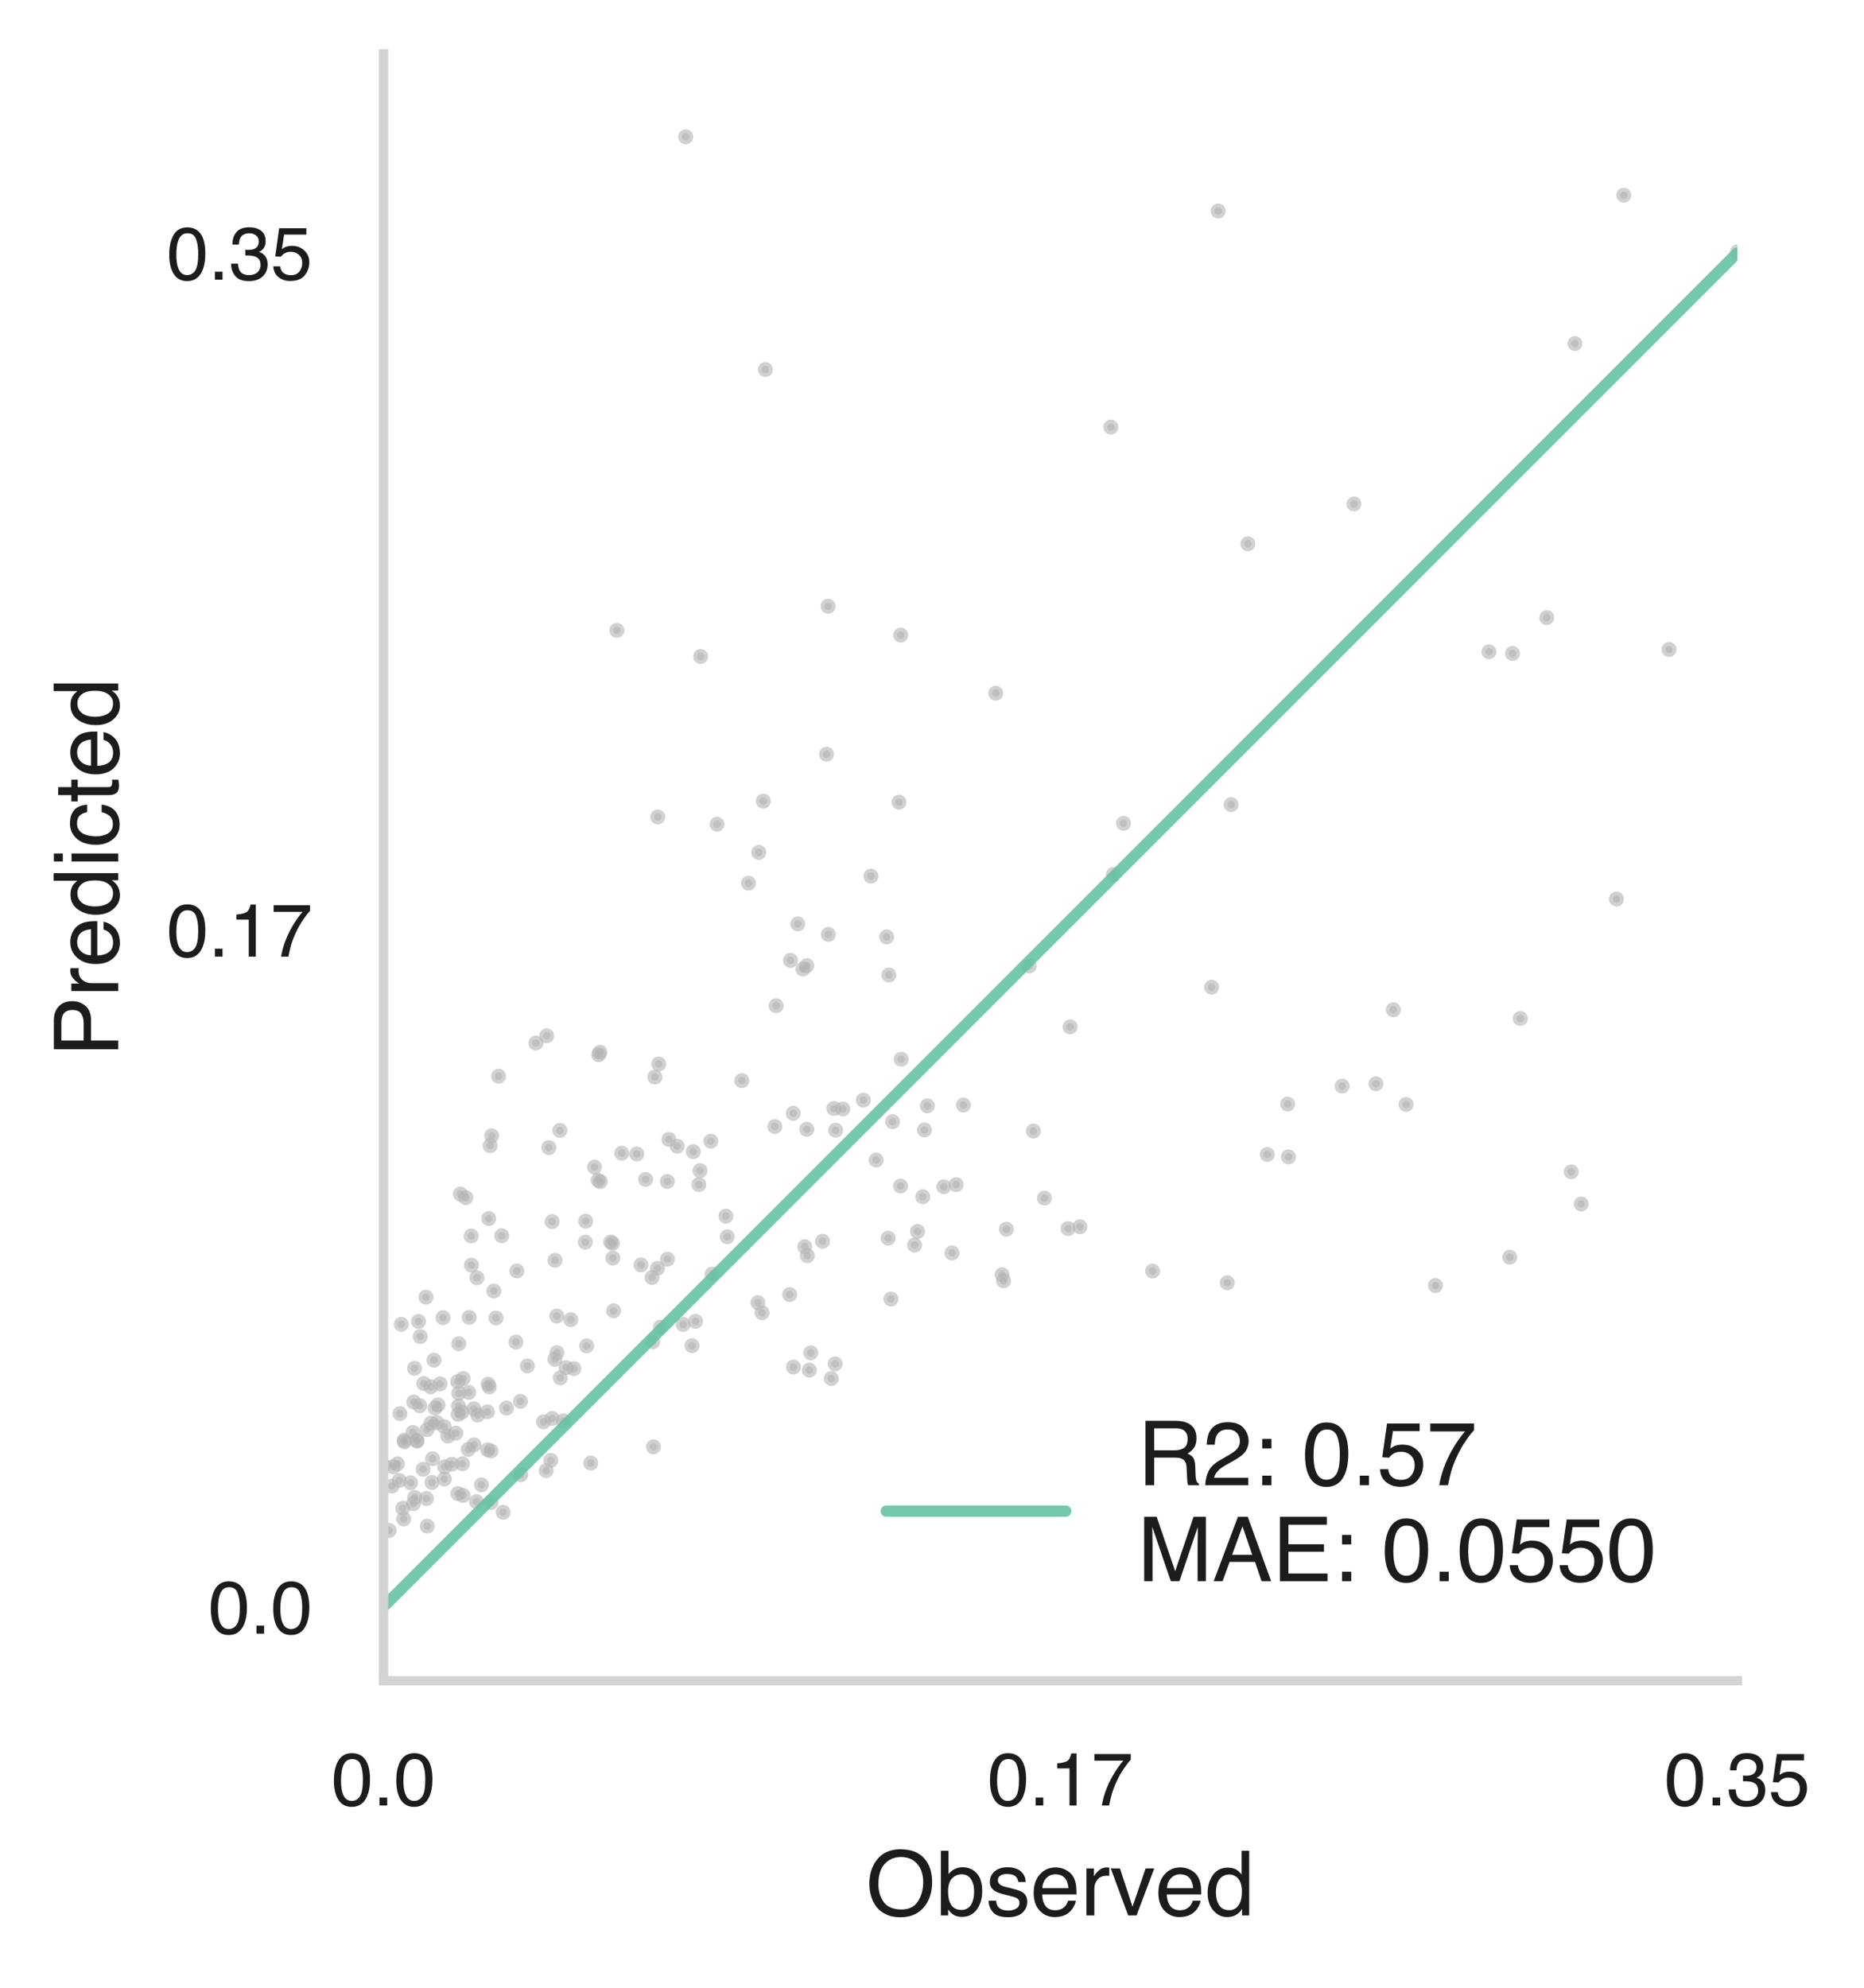 <?xml version="1.0" encoding="utf-8" standalone="no"?>
<!DOCTYPE svg PUBLIC "-//W3C//DTD SVG 1.1//EN"
  "http://www.w3.org/Graphics/SVG/1.1/DTD/svg11.dtd">
<!-- Created with matplotlib (https://matplotlib.org/) -->
<svg height="265.707pt" version="1.1" viewBox="0 0 249.163 265.707" width="249.163pt" xmlns="http://www.w3.org/2000/svg" xmlns:xlink="http://www.w3.org/1999/xlink">
 <defs>
  <style type="text/css">
*{stroke-linecap:butt;stroke-linejoin:round;}
  </style>
 </defs>
 <g id="figure_1">
  <g id="patch_1">
   <path d="M 0 265.707 
L 249.163 265.707 
L 249.163 0 
L 0 0 
z
" style="fill:#ffffff;"/>
  </g>
  <g id="axes_1">
   <g id="patch_2">
    <path d="M 51.27 224.64 
L 232.233 224.64 
L 232.233 7.2 
L 51.27 7.2 
z
" style="fill:none;"/>
   </g>
   <g id="PathCollection_1">
    <defs>
     <path d="M 0 0.5 
C 0.133 0.5 0.26 0.447 0.354 0.354 
C 0.447 0.26 0.5 0.133 0.5 0 
C 0.5 -0.133 0.447 -0.26 0.354 -0.354 
C 0.26 -0.447 0.133 -0.5 0 -0.5 
C -0.133 -0.5 -0.26 -0.447 -0.354 -0.354 
C -0.447 -0.26 -0.5 -0.133 -0.5 0 
C -0.5 0.133 -0.447 0.26 -0.354 0.354 
C -0.26 0.447 -0.133 0.5 0 0.5 
z
" id="mcce1b83292" style="stroke:#b3b3b3;stroke-opacity:0.6;"/>
    </defs>
    <g clip-path="url(#pb77dbabf09)">
     <use style="fill:#b3b3b3;fill-opacity:0.6;stroke:#b3b3b3;stroke-opacity:0.6;" x="55.403" xlink:href="#mcce1b83292" y="182.888"/>
     <use style="fill:#b3b3b3;fill-opacity:0.6;stroke:#b3b3b3;stroke-opacity:0.6;" x="61.183" xlink:href="#mcce1b83292" y="184.659"/>
     <use style="fill:#b3b3b3;fill-opacity:0.6;stroke:#b3b3b3;stroke-opacity:0.6;" x="100.052" xlink:href="#mcce1b83292" y="118.042"/>
     <use style="fill:#b3b3b3;fill-opacity:0.6;stroke:#b3b3b3;stroke-opacity:0.6;" x="65.407" xlink:href="#mcce1b83292" y="185.375"/>
     <use style="fill:#b3b3b3;fill-opacity:0.6;stroke:#b3b3b3;stroke-opacity:0.6;" x="106.058" xlink:href="#mcce1b83292" y="182.721"/>
     <use style="fill:#b3b3b3;fill-opacity:0.6;stroke:#b3b3b3;stroke-opacity:0.6;" x="127.809" xlink:href="#mcce1b83292" y="158.331"/>
     <use style="fill:#b3b3b3;fill-opacity:0.6;stroke:#b3b3b3;stroke-opacity:0.6;" x="64.356" xlink:href="#mcce1b83292" y="198.456"/>
     <use style="fill:#b3b3b3;fill-opacity:0.6;stroke:#b3b3b3;stroke-opacity:0.6;" x="81.633" xlink:href="#mcce1b83292" y="166.003"/>
     <use style="fill:#b3b3b3;fill-opacity:0.6;stroke:#b3b3b3;stroke-opacity:0.6;" x="202.186" xlink:href="#mcce1b83292" y="87.332"/>
     <use style="fill:#b3b3b3;fill-opacity:0.6;stroke:#b3b3b3;stroke-opacity:0.6;" x="55.727" xlink:href="#mcce1b83292" y="192.61"/>
     <use style="fill:#b3b3b3;fill-opacity:0.6;stroke:#b3b3b3;stroke-opacity:0.6;" x="61.743" xlink:href="#mcce1b83292" y="188.731"/>
     <use style="fill:#b3b3b3;fill-opacity:0.6;stroke:#b3b3b3;stroke-opacity:0.6;" x="61.293" xlink:href="#mcce1b83292" y="187.936"/>
     <use style="fill:#b3b3b3;fill-opacity:0.6;stroke:#b3b3b3;stroke-opacity:0.6;" x="201.816" xlink:href="#mcce1b83292" y="168.035"/>
     <use style="fill:#b3b3b3;fill-opacity:0.6;stroke:#b3b3b3;stroke-opacity:0.6;" x="81.89" xlink:href="#mcce1b83292" y="166.169"/>
     <use style="fill:#b3b3b3;fill-opacity:0.6;stroke:#b3b3b3;stroke-opacity:0.6;" x="191.883" xlink:href="#mcce1b83292" y="171.821"/>
     <use style="fill:#b3b3b3;fill-opacity:0.6;stroke:#b3b3b3;stroke-opacity:0.6;" x="87.242" xlink:href="#mcce1b83292" y="179.348"/>
     <use style="fill:#b3b3b3;fill-opacity:0.6;stroke:#b3b3b3;stroke-opacity:0.6;" x="120.466" xlink:href="#mcce1b83292" y="141.571"/>
     <use style="fill:#b3b3b3;fill-opacity:0.6;stroke:#b3b3b3;stroke-opacity:0.6;" x="120.172" xlink:href="#mcce1b83292" y="107.219"/>
     <use style="fill:#b3b3b3;fill-opacity:0.6;stroke:#b3b3b3;stroke-opacity:0.6;" x="56.173" xlink:href="#mcce1b83292" y="178.628"/>
     <use style="fill:#b3b3b3;fill-opacity:0.6;stroke:#b3b3b3;stroke-opacity:0.6;" x="112.65" xlink:href="#mcce1b83292" y="148.218"/>
     <use style="fill:#b3b3b3;fill-opacity:0.6;stroke:#b3b3b3;stroke-opacity:0.6;" x="92.983" xlink:href="#mcce1b83292" y="176.606"/>
     <use style="fill:#b3b3b3;fill-opacity:0.6;stroke:#b3b3b3;stroke-opacity:0.6;" x="57.111" xlink:href="#mcce1b83292" y="203.969"/>
     <use style="fill:#b3b3b3;fill-opacity:0.6;stroke:#b3b3b3;stroke-opacity:0.6;" x="203.208" xlink:href="#mcce1b83292" y="136.127"/>
     <use style="fill:#b3b3b3;fill-opacity:0.6;stroke:#b3b3b3;stroke-opacity:0.6;" x="55.434" xlink:href="#mcce1b83292" y="200.141"/>
     <use style="fill:#b3b3b3;fill-opacity:0.6;stroke:#b3b3b3;stroke-opacity:0.6;" x="65.327" xlink:href="#mcce1b83292" y="162.864"/>
     <use style="fill:#b3b3b3;fill-opacity:0.6;stroke:#b3b3b3;stroke-opacity:0.6;" x="142.769" xlink:href="#mcce1b83292" y="164.211"/>
     <use style="fill:#b3b3b3;fill-opacity:0.6;stroke:#b3b3b3;stroke-opacity:0.6;" x="65.636" xlink:href="#mcce1b83292" y="200.811"/>
     <use style="fill:#b3b3b3;fill-opacity:0.6;stroke:#b3b3b3;stroke-opacity:0.6;" x="56.556" xlink:href="#mcce1b83292" y="196.37"/>
     <use style="fill:#b3b3b3;fill-opacity:0.6;stroke:#b3b3b3;stroke-opacity:0.6;" x="117.119" xlink:href="#mcce1b83292" y="155.041"/>
     <use style="fill:#b3b3b3;fill-opacity:0.6;stroke:#b3b3b3;stroke-opacity:0.6;" x="67.253" xlink:href="#mcce1b83292" y="202.13"/>
     <use style="fill:#b3b3b3;fill-opacity:0.6;stroke:#b3b3b3;stroke-opacity:0.6;" x="65.255" xlink:href="#mcce1b83292" y="185.004"/>
     <use style="fill:#b3b3b3;fill-opacity:0.6;stroke:#b3b3b3;stroke-opacity:0.6;" x="118.718" xlink:href="#mcce1b83292" y="165.488"/>
     <use style="fill:#b3b3b3;fill-opacity:0.6;stroke:#b3b3b3;stroke-opacity:0.6;" x="57.083" xlink:href="#mcce1b83292" y="191.079"/>
     <use style="fill:#b3b3b3;fill-opacity:0.6;stroke:#b3b3b3;stroke-opacity:0.6;" x="70.502" xlink:href="#mcce1b83292" y="182.559"/>
     <use style="fill:#b3b3b3;fill-opacity:0.6;stroke:#b3b3b3;stroke-opacity:0.6;" x="59.441" xlink:href="#mcce1b83292" y="196.043"/>
     <use style="fill:#b3b3b3;fill-opacity:0.6;stroke:#b3b3b3;stroke-opacity:0.6;" x="97.033" xlink:href="#mcce1b83292" y="162.544"/>
     <use style="fill:#b3b3b3;fill-opacity:0.6;stroke:#b3b3b3;stroke-opacity:0.6;" x="61.211" xlink:href="#mcce1b83292" y="199.627"/>
     <use style="fill:#b3b3b3;fill-opacity:0.6;stroke:#b3b3b3;stroke-opacity:0.6;" x="57.818" xlink:href="#mcce1b83292" y="194.974"/>
     <use style="fill:#b3b3b3;fill-opacity:0.6;stroke:#b3b3b3;stroke-opacity:0.6;" x="211.369" xlink:href="#mcce1b83292" y="160.916"/>
     <use style="fill:#b3b3b3;fill-opacity:0.6;stroke:#b3b3b3;stroke-opacity:0.6;" x="187.949" xlink:href="#mcce1b83292" y="147.615"/>
     <use style="fill:#b3b3b3;fill-opacity:0.6;stroke:#b3b3b3;stroke-opacity:0.6;" x="51.27" xlink:href="#mcce1b83292" y="195.865"/>
     <use style="fill:#b3b3b3;fill-opacity:0.6;stroke:#b3b3b3;stroke-opacity:0.6;" x="53.957" xlink:href="#mcce1b83292" y="203.02"/>
     <use style="fill:#b3b3b3;fill-opacity:0.6;stroke:#b3b3b3;stroke-opacity:0.6;" x="137.579" xlink:href="#mcce1b83292" y="129.12"/>
     <use style="fill:#b3b3b3;fill-opacity:0.6;stroke:#b3b3b3;stroke-opacity:0.6;" x="97.204" xlink:href="#mcce1b83292" y="165.303"/>
     <use style="fill:#b3b3b3;fill-opacity:0.6;stroke:#b3b3b3;stroke-opacity:0.6;" x="54.885" xlink:href="#mcce1b83292" y="198.177"/>
     <use style="fill:#b3b3b3;fill-opacity:0.6;stroke:#b3b3b3;stroke-opacity:0.6;" x="107.852" xlink:href="#mcce1b83292" y="129.069"/>
     <use style="fill:#b3b3b3;fill-opacity:0.6;stroke:#b3b3b3;stroke-opacity:0.6;" x="61.327" xlink:href="#mcce1b83292" y="186.208"/>
     <use style="fill:#b3b3b3;fill-opacity:0.6;stroke:#b3b3b3;stroke-opacity:0.6;" x="73.075" xlink:href="#mcce1b83292" y="138.445"/>
     <use style="fill:#b3b3b3;fill-opacity:0.6;stroke:#b3b3b3;stroke-opacity:0.6;" x="118.522" xlink:href="#mcce1b83292" y="125.223"/>
     <use style="fill:#b3b3b3;fill-opacity:0.6;stroke:#b3b3b3;stroke-opacity:0.6;" x="133.945" xlink:href="#mcce1b83292" y="170.372"/>
     <use style="fill:#b3b3b3;fill-opacity:0.6;stroke:#b3b3b3;stroke-opacity:0.6;" x="89.219" xlink:href="#mcce1b83292" y="168.297"/>
     <use style="fill:#b3b3b3;fill-opacity:0.6;stroke:#b3b3b3;stroke-opacity:0.6;" x="92.501" xlink:href="#mcce1b83292" y="179.858"/>
     <use style="fill:#b3b3b3;fill-opacity:0.6;stroke:#b3b3b3;stroke-opacity:0.6;" x="65.726" xlink:href="#mcce1b83292" y="151.797"/>
     <use style="fill:#b3b3b3;fill-opacity:0.6;stroke:#b3b3b3;stroke-opacity:0.6;" x="74.84" xlink:href="#mcce1b83292" y="151.087"/>
     <use style="fill:#b3b3b3;fill-opacity:0.6;stroke:#b3b3b3;stroke-opacity:0.6;" x="57.584" xlink:href="#mcce1b83292" y="185.358"/>
     <use style="fill:#b3b3b3;fill-opacity:0.6;stroke:#b3b3b3;stroke-opacity:0.6;" x="79.954" xlink:href="#mcce1b83292" y="157.754"/>
     <use style="fill:#b3b3b3;fill-opacity:0.6;stroke:#b3b3b3;stroke-opacity:0.6;" x="63.365" xlink:href="#mcce1b83292" y="193.107"/>
     <use style="fill:#b3b3b3;fill-opacity:0.6;stroke:#b3b3b3;stroke-opacity:0.6;" x="87.351" xlink:href="#mcce1b83292" y="193.376"/>
     <use style="fill:#b3b3b3;fill-opacity:0.6;stroke:#b3b3b3;stroke-opacity:0.6;" x="55.744" xlink:href="#mcce1b83292" y="192.521"/>
     <use style="fill:#b3b3b3;fill-opacity:0.6;stroke:#b3b3b3;stroke-opacity:0.6;" x="80.24" xlink:href="#mcce1b83292" y="157.926"/>
     <use style="fill:#b3b3b3;fill-opacity:0.6;stroke:#b3b3b3;stroke-opacity:0.6;" x="93.563" xlink:href="#mcce1b83292" y="156.462"/>
     <use style="fill:#b3b3b3;fill-opacity:0.6;stroke:#b3b3b3;stroke-opacity:0.6;" x="107.331" xlink:href="#mcce1b83292" y="129.519"/>
     <use style="fill:#b3b3b3;fill-opacity:0.6;stroke:#b3b3b3;stroke-opacity:0.6;" x="172.117" xlink:href="#mcce1b83292" y="147.568"/>
     <use style="fill:#b3b3b3;fill-opacity:0.6;stroke:#b3b3b3;stroke-opacity:0.6;" x="53.641" xlink:href="#mcce1b83292" y="176.999"/>
     <use style="fill:#b3b3b3;fill-opacity:0.6;stroke:#b3b3b3;stroke-opacity:0.6;" x="68.965" xlink:href="#mcce1b83292" y="179.371"/>
     <use style="fill:#b3b3b3;fill-opacity:0.6;stroke:#b3b3b3;stroke-opacity:0.6;" x="126.149" xlink:href="#mcce1b83292" y="158.616"/>
     <use style="fill:#b3b3b3;fill-opacity:0.6;stroke:#b3b3b3;stroke-opacity:0.6;" x="66.301" xlink:href="#mcce1b83292" y="176.156"/>
     <use style="fill:#b3b3b3;fill-opacity:0.6;stroke:#b3b3b3;stroke-opacity:0.6;" x="74.448" xlink:href="#mcce1b83292" y="180.784"/>
     <use style="fill:#b3b3b3;fill-opacity:0.6;stroke:#b3b3b3;stroke-opacity:0.6;" x="118.817" xlink:href="#mcce1b83292" y="130.311"/>
     <use style="fill:#b3b3b3;fill-opacity:0.6;stroke:#b3b3b3;stroke-opacity:0.6;" x="79.47" xlink:href="#mcce1b83292" y="155.994"/>
     <use style="fill:#b3b3b3;fill-opacity:0.6;stroke:#b3b3b3;stroke-opacity:0.6;" x="82.452" xlink:href="#mcce1b83292" y="84.248"/>
     <use style="fill:#b3b3b3;fill-opacity:0.6;stroke:#b3b3b3;stroke-opacity:0.6;" x="105.551" xlink:href="#mcce1b83292" y="173.025"/>
     <use style="fill:#b3b3b3;fill-opacity:0.6;stroke:#b3b3b3;stroke-opacity:0.6;" x="73.809" xlink:href="#mcce1b83292" y="189.582"/>
     <use style="fill:#b3b3b3;fill-opacity:0.6;stroke:#b3b3b3;stroke-opacity:0.6;" x="60.932" xlink:href="#mcce1b83292" y="191.547"/>
     <use style="fill:#b3b3b3;fill-opacity:0.6;stroke:#b3b3b3;stroke-opacity:0.6;" x="53.115" xlink:href="#mcce1b83292" y="195.658"/>
     <use style="fill:#b3b3b3;fill-opacity:0.6;stroke:#b3b3b3;stroke-opacity:0.6;" x="58.38" xlink:href="#mcce1b83292" y="190.142"/>
     <use style="fill:#b3b3b3;fill-opacity:0.6;stroke:#b3b3b3;stroke-opacity:0.6;" x="72.646" xlink:href="#mcce1b83292" y="190.038"/>
     <use style="fill:#b3b3b3;fill-opacity:0.6;stroke:#b3b3b3;stroke-opacity:0.6;" x="87.882" xlink:href="#mcce1b83292" y="169.51"/>
     <use style="fill:#b3b3b3;fill-opacity:0.6;stroke:#b3b3b3;stroke-opacity:0.6;" x="139.607" xlink:href="#mcce1b83292" y="160.132"/>
     <use style="fill:#b3b3b3;fill-opacity:0.6;stroke:#b3b3b3;stroke-opacity:0.6;" x="71.634" xlink:href="#mcce1b83292" y="139.405"/>
     <use style="fill:#b3b3b3;fill-opacity:0.6;stroke:#b3b3b3;stroke-opacity:0.6;" x="56.931" xlink:href="#mcce1b83292" y="173.372"/>
     <use style="fill:#b3b3b3;fill-opacity:0.6;stroke:#b3b3b3;stroke-opacity:0.6;" x="169.403" xlink:href="#mcce1b83292" y="154.3"/>
     <use style="fill:#b3b3b3;fill-opacity:0.6;stroke:#b3b3b3;stroke-opacity:0.6;" x="93.651" xlink:href="#mcce1b83292" y="87.739"/>
     <use style="fill:#b3b3b3;fill-opacity:0.6;stroke:#b3b3b3;stroke-opacity:0.6;" x="66.646" xlink:href="#mcce1b83292" y="143.84"/>
     <use style="fill:#b3b3b3;fill-opacity:0.6;stroke:#b3b3b3;stroke-opacity:0.6;" x="65.182" xlink:href="#mcce1b83292" y="193.781"/>
     <use style="fill:#b3b3b3;fill-opacity:0.6;stroke:#b3b3b3;stroke-opacity:0.6;" x="63.752" xlink:href="#mcce1b83292" y="170.782"/>
     <use style="fill:#b3b3b3;fill-opacity:0.6;stroke:#b3b3b3;stroke-opacity:0.6;" x="166.799" xlink:href="#mcce1b83292" y="72.676"/>
     <use style="fill:#b3b3b3;fill-opacity:0.6;stroke:#b3b3b3;stroke-opacity:0.6;" x="110.728" xlink:href="#mcce1b83292" y="124.897"/>
     <use style="fill:#b3b3b3;fill-opacity:0.6;stroke:#b3b3b3;stroke-opacity:0.6;" x="52.378" xlink:href="#mcce1b83292" y="198.637"/>
     <use style="fill:#b3b3b3;fill-opacity:0.6;stroke:#b3b3b3;stroke-opacity:0.6;" x="78.97" xlink:href="#mcce1b83292" y="195.542"/>
     <use style="fill:#b3b3b3;fill-opacity:0.6;stroke:#b3b3b3;stroke-opacity:0.6;" x="56.637" xlink:href="#mcce1b83292" y="184.918"/>
     <use style="fill:#b3b3b3;fill-opacity:0.6;stroke:#b3b3b3;stroke-opacity:0.6;" x="162.826" xlink:href="#mcce1b83292" y="28.199"/>
     <use style="fill:#b3b3b3;fill-opacity:0.6;stroke:#b3b3b3;stroke-opacity:0.6;" x="217.054" xlink:href="#mcce1b83292" y="26.095"/>
     <use style="fill:#b3b3b3;fill-opacity:0.6;stroke:#b3b3b3;stroke-opacity:0.6;" x="55.303" xlink:href="#mcce1b83292" y="187.395"/>
     <use style="fill:#b3b3b3;fill-opacity:0.6;stroke:#b3b3b3;stroke-opacity:0.6;" x="102.028" xlink:href="#mcce1b83292" y="107.08"/>
     <use style="fill:#b3b3b3;fill-opacity:0.6;stroke:#b3b3b3;stroke-opacity:0.6;" x="75.282" xlink:href="#mcce1b83292" y="189.9"/>
     <use style="fill:#b3b3b3;fill-opacity:0.6;stroke:#b3b3b3;stroke-opacity:0.6;" x="92.67" xlink:href="#mcce1b83292" y="153.927"/>
     <use style="fill:#b3b3b3;fill-opacity:0.6;stroke:#b3b3b3;stroke-opacity:0.6;" x="63.686" xlink:href="#mcce1b83292" y="200.709"/>
     <use style="fill:#b3b3b3;fill-opacity:0.6;stroke:#b3b3b3;stroke-opacity:0.6;" x="123.355" xlink:href="#mcce1b83292" y="159.947"/>
     <use style="fill:#b3b3b3;fill-opacity:0.6;stroke:#b3b3b3;stroke-opacity:0.6;" x="63.855" xlink:href="#mcce1b83292" y="189.13"/>
     <use style="fill:#b3b3b3;fill-opacity:0.6;stroke:#b3b3b3;stroke-opacity:0.6;" x="76.3" xlink:href="#mcce1b83292" y="176.375"/>
     <use style="fill:#b3b3b3;fill-opacity:0.6;stroke:#b3b3b3;stroke-opacity:0.6;" x="59.225" xlink:href="#mcce1b83292" y="176.113"/>
     <use style="fill:#b3b3b3;fill-opacity:0.6;stroke:#b3b3b3;stroke-opacity:0.6;" x="93.412" xlink:href="#mcce1b83292" y="158.324"/>
     <use style="fill:#b3b3b3;fill-opacity:0.6;stroke:#b3b3b3;stroke-opacity:0.6;" x="61.904" xlink:href="#mcce1b83292" y="184.252"/>
     <use style="fill:#b3b3b3;fill-opacity:0.6;stroke:#b3b3b3;stroke-opacity:0.6;" x="133.106" xlink:href="#mcce1b83292" y="92.652"/>
     <use style="fill:#b3b3b3;fill-opacity:0.6;stroke:#b3b3b3;stroke-opacity:0.6;" x="81.922" xlink:href="#mcce1b83292" y="168.145"/>
     <use style="fill:#b3b3b3;fill-opacity:0.6;stroke:#b3b3b3;stroke-opacity:0.6;" x="53.837" xlink:href="#mcce1b83292" y="201.583"/>
     <use style="fill:#b3b3b3;fill-opacity:0.6;stroke:#b3b3b3;stroke-opacity:0.6;" x="61.249" xlink:href="#mcce1b83292" y="189.039"/>
     <use style="fill:#b3b3b3;fill-opacity:0.6;stroke:#b3b3b3;stroke-opacity:0.6;" x="164.047" xlink:href="#mcce1b83292" y="171.449"/>
     <use style="fill:#b3b3b3;fill-opacity:0.6;stroke:#b3b3b3;stroke-opacity:0.6;" x="59.376" xlink:href="#mcce1b83292" y="190.681"/>
     <use style="fill:#b3b3b3;fill-opacity:0.6;stroke:#b3b3b3;stroke-opacity:0.6;" x="109.945" xlink:href="#mcce1b83292" y="165.9"/>
     <use style="fill:#b3b3b3;fill-opacity:0.6;stroke:#b3b3b3;stroke-opacity:0.6;" x="199.027" xlink:href="#mcce1b83292" y="87.112"/>
     <use style="fill:#b3b3b3;fill-opacity:0.6;stroke:#b3b3b3;stroke-opacity:0.6;" x="91.319" xlink:href="#mcce1b83292" y="177.02"/>
     <use style="fill:#b3b3b3;fill-opacity:0.6;stroke:#b3b3b3;stroke-opacity:0.6;" x="58.823" xlink:href="#mcce1b83292" y="184.966"/>
     <use style="fill:#b3b3b3;fill-opacity:0.6;stroke:#b3b3b3;stroke-opacity:0.6;" x="74.186" xlink:href="#mcce1b83292" y="168.447"/>
     <use style="fill:#b3b3b3;fill-opacity:0.6;stroke:#b3b3b3;stroke-opacity:0.6;" x="119.088" xlink:href="#mcce1b83292" y="173.623"/>
     <use style="fill:#b3b3b3;fill-opacity:0.6;stroke:#b3b3b3;stroke-opacity:0.6;" x="210.522" xlink:href="#mcce1b83292" y="45.921"/>
     <use style="fill:#b3b3b3;fill-opacity:0.6;stroke:#b3b3b3;stroke-opacity:0.6;" x="123.572" xlink:href="#mcce1b83292" y="151.024"/>
     <use style="fill:#b3b3b3;fill-opacity:0.6;stroke:#b3b3b3;stroke-opacity:0.6;" x="55.944" xlink:href="#mcce1b83292" y="176.615"/>
     <use style="fill:#b3b3b3;fill-opacity:0.6;stroke:#b3b3b3;stroke-opacity:0.6;" x="110.482" xlink:href="#mcce1b83292" y="100.81"/>
     <use style="fill:#b3b3b3;fill-opacity:0.6;stroke:#b3b3b3;stroke-opacity:0.6;" x="179.404" xlink:href="#mcce1b83292" y="145.165"/>
     <use style="fill:#b3b3b3;fill-opacity:0.6;stroke:#b3b3b3;stroke-opacity:0.6;" x="63.021" xlink:href="#mcce1b83292" y="169.097"/>
     <use style="fill:#b3b3b3;fill-opacity:0.6;stroke:#b3b3b3;stroke-opacity:0.6;" x="91.66" xlink:href="#mcce1b83292" y="18.288"/>
     <use style="fill:#b3b3b3;fill-opacity:0.6;stroke:#b3b3b3;stroke-opacity:0.6;" x="150.186" xlink:href="#mcce1b83292" y="110.044"/>
     <use style="fill:#b3b3b3;fill-opacity:0.6;stroke:#b3b3b3;stroke-opacity:0.6;" x="122.646" xlink:href="#mcce1b83292" y="164.593"/>
     <use style="fill:#b3b3b3;fill-opacity:0.6;stroke:#b3b3b3;stroke-opacity:0.6;" x="74.173" xlink:href="#mcce1b83292" y="181.676"/>
     <use style="fill:#b3b3b3;fill-opacity:0.6;stroke:#b3b3b3;stroke-opacity:0.6;" x="69.611" xlink:href="#mcce1b83292" y="197.109"/>
     <use style="fill:#b3b3b3;fill-opacity:0.6;stroke:#b3b3b3;stroke-opacity:0.6;" x="78.28" xlink:href="#mcce1b83292" y="163.218"/>
     <use style="fill:#b3b3b3;fill-opacity:0.6;stroke:#b3b3b3;stroke-opacity:0.6;" x="101.43" xlink:href="#mcce1b83292" y="113.933"/>
     <use style="fill:#b3b3b3;fill-opacity:0.6;stroke:#b3b3b3;stroke-opacity:0.6;" x="54.016" xlink:href="#mcce1b83292" y="192.495"/>
     <use style="fill:#b3b3b3;fill-opacity:0.6;stroke:#b3b3b3;stroke-opacity:0.6;" x="62.987" xlink:href="#mcce1b83292" y="165.193"/>
     <use style="fill:#b3b3b3;fill-opacity:0.6;stroke:#b3b3b3;stroke-opacity:0.6;" x="122.255" xlink:href="#mcce1b83292" y="166.412"/>
     <use style="fill:#b3b3b3;fill-opacity:0.6;stroke:#b3b3b3;stroke-opacity:0.6;" x="90.529" xlink:href="#mcce1b83292" y="153.193"/>
     <use style="fill:#b3b3b3;fill-opacity:0.6;stroke:#b3b3b3;stroke-opacity:0.6;" x="63.332" xlink:href="#mcce1b83292" y="188.289"/>
     <use style="fill:#b3b3b3;fill-opacity:0.6;stroke:#b3b3b3;stroke-opacity:0.6;" x="69.571" xlink:href="#mcce1b83292" y="187.297"/>
     <use style="fill:#b3b3b3;fill-opacity:0.6;stroke:#b3b3b3;stroke-opacity:0.6;" x="144.359" xlink:href="#mcce1b83292" y="163.964"/>
     <use style="fill:#b3b3b3;fill-opacity:0.6;stroke:#b3b3b3;stroke-opacity:0.6;" x="58.548" xlink:href="#mcce1b83292" y="187.767"/>
     <use style="fill:#b3b3b3;fill-opacity:0.6;stroke:#b3b3b3;stroke-opacity:0.6;" x="123.959" xlink:href="#mcce1b83292" y="147.806"/>
     <use style="fill:#b3b3b3;fill-opacity:0.6;stroke:#b3b3b3;stroke-opacity:0.6;" x="99.161" xlink:href="#mcce1b83292" y="144.432"/>
     <use style="fill:#b3b3b3;fill-opacity:0.6;stroke:#b3b3b3;stroke-opacity:0.6;" x="111.632" xlink:href="#mcce1b83292" y="182.296"/>
     <use style="fill:#b3b3b3;fill-opacity:0.6;stroke:#b3b3b3;stroke-opacity:0.6;" x="54.06" xlink:href="#mcce1b83292" y="192.72"/>
     <use style="fill:#b3b3b3;fill-opacity:0.6;stroke:#b3b3b3;stroke-opacity:0.6;" x="59.405" xlink:href="#mcce1b83292" y="197.674"/>
     <use style="fill:#b3b3b3;fill-opacity:0.6;stroke:#b3b3b3;stroke-opacity:0.6;" x="119.305" xlink:href="#mcce1b83292" y="149.918"/>
     <use style="fill:#b3b3b3;fill-opacity:0.6;stroke:#b3b3b3;stroke-opacity:0.6;" x="58.01" xlink:href="#mcce1b83292" y="181.794"/>
     <use style="fill:#b3b3b3;fill-opacity:0.6;stroke:#b3b3b3;stroke-opacity:0.6;" x="103.575" xlink:href="#mcce1b83292" y="150.571"/>
     <use style="fill:#b3b3b3;fill-opacity:0.6;stroke:#b3b3b3;stroke-opacity:0.6;" x="52.016" xlink:href="#mcce1b83292" y="204.557"/>
     <use style="fill:#b3b3b3;fill-opacity:0.6;stroke:#b3b3b3;stroke-opacity:0.6;" x="57.735" xlink:href="#mcce1b83292" y="198.137"/>
     <use style="fill:#b3b3b3;fill-opacity:0.6;stroke:#b3b3b3;stroke-opacity:0.6;" x="73.8" xlink:href="#mcce1b83292" y="163.273"/>
     <use style="fill:#b3b3b3;fill-opacity:0.6;stroke:#b3b3b3;stroke-opacity:0.6;" x="61.537" xlink:href="#mcce1b83292" y="159.593"/>
     <use style="fill:#b3b3b3;fill-opacity:0.6;stroke:#b3b3b3;stroke-opacity:0.6;" x="108.378" xlink:href="#mcce1b83292" y="180.81"/>
     <use style="fill:#b3b3b3;fill-opacity:0.6;stroke:#b3b3b3;stroke-opacity:0.6;" x="85.122" xlink:href="#mcce1b83292" y="154.243"/>
     <use style="fill:#b3b3b3;fill-opacity:0.6;stroke:#b3b3b3;stroke-opacity:0.6;" x="62.27" xlink:href="#mcce1b83292" y="160.073"/>
     <use style="fill:#b3b3b3;fill-opacity:0.6;stroke:#b3b3b3;stroke-opacity:0.6;" x="107.566" xlink:href="#mcce1b83292" y="166.629"/>
     <use style="fill:#b3b3b3;fill-opacity:0.6;stroke:#b3b3b3;stroke-opacity:0.6;" x="106.034" xlink:href="#mcce1b83292" y="148.799"/>
     <use style="fill:#b3b3b3;fill-opacity:0.6;stroke:#b3b3b3;stroke-opacity:0.6;" x="186.246" xlink:href="#mcce1b83292" y="134.965"/>
     <use style="fill:#b3b3b3;fill-opacity:0.6;stroke:#b3b3b3;stroke-opacity:0.6;" x="223.097" xlink:href="#mcce1b83292" y="86.815"/>
     <use style="fill:#b3b3b3;fill-opacity:0.6;stroke:#b3b3b3;stroke-opacity:0.6;" x="143.043" xlink:href="#mcce1b83292" y="137.243"/>
     <use style="fill:#b3b3b3;fill-opacity:0.6;stroke:#b3b3b3;stroke-opacity:0.6;" x="116.424" xlink:href="#mcce1b83292" y="117.103"/>
     <use style="fill:#b3b3b3;fill-opacity:0.6;stroke:#b3b3b3;stroke-opacity:0.6;" x="183.923" xlink:href="#mcce1b83292" y="144.858"/>
     <use style="fill:#b3b3b3;fill-opacity:0.6;stroke:#b3b3b3;stroke-opacity:0.6;" x="86.304" xlink:href="#mcce1b83292" y="157.638"/>
     <use style="fill:#b3b3b3;fill-opacity:0.6;stroke:#b3b3b3;stroke-opacity:0.6;" x="110.695" xlink:href="#mcce1b83292" y="81.024"/>
     <use style="fill:#b3b3b3;fill-opacity:0.6;stroke:#b3b3b3;stroke-opacity:0.6;" x="115.414" xlink:href="#mcce1b83292" y="147.041"/>
     <use style="fill:#b3b3b3;fill-opacity:0.6;stroke:#b3b3b3;stroke-opacity:0.6;" x="60.399" xlink:href="#mcce1b83292" y="195.692"/>
     <use style="fill:#b3b3b3;fill-opacity:0.6;stroke:#b3b3b3;stroke-opacity:0.6;" x="80.189" xlink:href="#mcce1b83292" y="140.641"/>
     <use style="fill:#b3b3b3;fill-opacity:0.6;stroke:#b3b3b3;stroke-opacity:0.6;" x="88.052" xlink:href="#mcce1b83292" y="142.206"/>
     <use style="fill:#b3b3b3;fill-opacity:0.6;stroke:#b3b3b3;stroke-opacity:0.6;" x="73.628" xlink:href="#mcce1b83292" y="195.189"/>
     <use style="fill:#b3b3b3;fill-opacity:0.6;stroke:#b3b3b3;stroke-opacity:0.6;" x="154.063" xlink:href="#mcce1b83292" y="169.893"/>
     <use style="fill:#b3b3b3;fill-opacity:0.6;stroke:#b3b3b3;stroke-opacity:0.6;" x="57.623" xlink:href="#mcce1b83292" y="190.206"/>
     <use style="fill:#b3b3b3;fill-opacity:0.6;stroke:#b3b3b3;stroke-opacity:0.6;" x="78.245" xlink:href="#mcce1b83292" y="166.022"/>
     <use style="fill:#b3b3b3;fill-opacity:0.6;stroke:#b3b3b3;stroke-opacity:0.6;" x="62.587" xlink:href="#mcce1b83292" y="193.723"/>
     <use style="fill:#b3b3b3;fill-opacity:0.6;stroke:#b3b3b3;stroke-opacity:0.6;" x="232.233" xlink:href="#mcce1b83292" y="33.659"/>
     <use style="fill:#b3b3b3;fill-opacity:0.6;stroke:#b3b3b3;stroke-opacity:0.6;" x="95.848" xlink:href="#mcce1b83292" y="110.163"/>
     <use style="fill:#b3b3b3;fill-opacity:0.6;stroke:#b3b3b3;stroke-opacity:0.6;" x="127.253" xlink:href="#mcce1b83292" y="167.465"/>
     <use style="fill:#b3b3b3;fill-opacity:0.6;stroke:#b3b3b3;stroke-opacity:0.6;" x="108.187" xlink:href="#mcce1b83292" y="183.12"/>
     <use style="fill:#b3b3b3;fill-opacity:0.6;stroke:#b3b3b3;stroke-opacity:0.6;" x="62.72" xlink:href="#mcce1b83292" y="176.08"/>
     <use style="fill:#b3b3b3;fill-opacity:0.6;stroke:#b3b3b3;stroke-opacity:0.6;" x="172.232" xlink:href="#mcce1b83292" y="154.625"/>
     <use style="fill:#b3b3b3;fill-opacity:0.6;stroke:#b3b3b3;stroke-opacity:0.6;" x="83.113" xlink:href="#mcce1b83292" y="154.131"/>
     <use style="fill:#b3b3b3;fill-opacity:0.6;stroke:#b3b3b3;stroke-opacity:0.6;" x="106.64" xlink:href="#mcce1b83292" y="123.486"/>
     <use style="fill:#b3b3b3;fill-opacity:0.6;stroke:#b3b3b3;stroke-opacity:0.6;" x="87.155" xlink:href="#mcce1b83292" y="170.74"/>
     <use style="fill:#b3b3b3;fill-opacity:0.6;stroke:#b3b3b3;stroke-opacity:0.6;" x="65.15" xlink:href="#mcce1b83292" y="188.7"/>
     <use style="fill:#b3b3b3;fill-opacity:0.6;stroke:#b3b3b3;stroke-opacity:0.6;" x="101.862" xlink:href="#mcce1b83292" y="175.46"/>
     <use style="fill:#b3b3b3;fill-opacity:0.6;stroke:#b3b3b3;stroke-opacity:0.6;" x="62.653" xlink:href="#mcce1b83292" y="186.101"/>
     <use style="fill:#b3b3b3;fill-opacity:0.6;stroke:#b3b3b3;stroke-opacity:0.6;" x="95.018" xlink:href="#mcce1b83292" y="152.533"/>
     <use style="fill:#b3b3b3;fill-opacity:0.6;stroke:#b3b3b3;stroke-opacity:0.6;" x="53.374" xlink:href="#mcce1b83292" y="197.87"/>
     <use style="fill:#b3b3b3;fill-opacity:0.6;stroke:#b3b3b3;stroke-opacity:0.6;" x="69.091" xlink:href="#mcce1b83292" y="169.872"/>
     <use style="fill:#b3b3b3;fill-opacity:0.6;stroke:#b3b3b3;stroke-opacity:0.6;" x="52.58" xlink:href="#mcce1b83292" y="196.045"/>
     <use style="fill:#b3b3b3;fill-opacity:0.6;stroke:#b3b3b3;stroke-opacity:0.6;" x="180.984" xlink:href="#mcce1b83292" y="67.35"/>
     <use style="fill:#b3b3b3;fill-opacity:0.6;stroke:#b3b3b3;stroke-opacity:0.6;" x="66.014" xlink:href="#mcce1b83292" y="172.547"/>
     <use style="fill:#b3b3b3;fill-opacity:0.6;stroke:#b3b3b3;stroke-opacity:0.6;" x="89.404" xlink:href="#mcce1b83292" y="152.288"/>
     <use style="fill:#b3b3b3;fill-opacity:0.6;stroke:#b3b3b3;stroke-opacity:0.6;" x="111.459" xlink:href="#mcce1b83292" y="148.153"/>
     <use style="fill:#b3b3b3;fill-opacity:0.6;stroke:#b3b3b3;stroke-opacity:0.6;" x="67.701" xlink:href="#mcce1b83292" y="188.198"/>
     <use style="fill:#b3b3b3;fill-opacity:0.6;stroke:#b3b3b3;stroke-opacity:0.6;" x="53.456" xlink:href="#mcce1b83292" y="188.927"/>
     <use style="fill:#b3b3b3;fill-opacity:0.6;stroke:#b3b3b3;stroke-opacity:0.6;" x="56.114" xlink:href="#mcce1b83292" y="187.883"/>
     <use style="fill:#b3b3b3;fill-opacity:0.6;stroke:#b3b3b3;stroke-opacity:0.6;" x="74.899" xlink:href="#mcce1b83292" y="184.153"/>
     <use style="fill:#b3b3b3;fill-opacity:0.6;stroke:#b3b3b3;stroke-opacity:0.6;" x="107.914" xlink:href="#mcce1b83292" y="167.83"/>
     <use style="fill:#b3b3b3;fill-opacity:0.6;stroke:#b3b3b3;stroke-opacity:0.6;" x="78.42" xlink:href="#mcce1b83292" y="179.886"/>
     <use style="fill:#b3b3b3;fill-opacity:0.6;stroke:#b3b3b3;stroke-opacity:0.6;" x="148.49" xlink:href="#mcce1b83292" y="57.089"/>
     <use style="fill:#b3b3b3;fill-opacity:0.6;stroke:#b3b3b3;stroke-opacity:0.6;" x="164.564" xlink:href="#mcce1b83292" y="107.544"/>
     <use style="fill:#b3b3b3;fill-opacity:0.6;stroke:#b3b3b3;stroke-opacity:0.6;" x="95.178" xlink:href="#mcce1b83292" y="170.302"/>
     <use style="fill:#b3b3b3;fill-opacity:0.6;stroke:#b3b3b3;stroke-opacity:0.6;" x="74.428" xlink:href="#mcce1b83292" y="175.901"/>
     <use style="fill:#b3b3b3;fill-opacity:0.6;stroke:#b3b3b3;stroke-opacity:0.6;" x="138.136" xlink:href="#mcce1b83292" y="151.172"/>
     <use style="fill:#b3b3b3;fill-opacity:0.6;stroke:#b3b3b3;stroke-opacity:0.6;" x="85.682" xlink:href="#mcce1b83292" y="169.063"/>
     <use style="fill:#b3b3b3;fill-opacity:0.6;stroke:#b3b3b3;stroke-opacity:0.6;" x="61.322" xlink:href="#mcce1b83292" y="179.597"/>
     <use style="fill:#b3b3b3;fill-opacity:0.6;stroke:#b3b3b3;stroke-opacity:0.6;" x="56.996" xlink:href="#mcce1b83292" y="200.284"/>
     <use style="fill:#b3b3b3;fill-opacity:0.6;stroke:#b3b3b3;stroke-opacity:0.6;" x="103.747" xlink:href="#mcce1b83292" y="134.417"/>
     <use style="fill:#b3b3b3;fill-opacity:0.6;stroke:#b3b3b3;stroke-opacity:0.6;" x="61.819" xlink:href="#mcce1b83292" y="195.643"/>
     <use style="fill:#b3b3b3;fill-opacity:0.6;stroke:#b3b3b3;stroke-opacity:0.6;" x="75.663" xlink:href="#mcce1b83292" y="182.792"/>
     <use style="fill:#b3b3b3;fill-opacity:0.6;stroke:#b3b3b3;stroke-opacity:0.6;" x="101.306" xlink:href="#mcce1b83292" y="174.109"/>
     <use style="fill:#b3b3b3;fill-opacity:0.6;stroke:#b3b3b3;stroke-opacity:0.6;" x="55.257" xlink:href="#mcce1b83292" y="200.965"/>
     <use style="fill:#b3b3b3;fill-opacity:0.6;stroke:#b3b3b3;stroke-opacity:0.6;" x="58.162" xlink:href="#mcce1b83292" y="188.193"/>
     <use style="fill:#b3b3b3;fill-opacity:0.6;stroke:#b3b3b3;stroke-opacity:0.6;" x="88.297" xlink:href="#mcce1b83292" y="177.386"/>
     <use style="fill:#b3b3b3;fill-opacity:0.6;stroke:#b3b3b3;stroke-opacity:0.6;" x="120.38" xlink:href="#mcce1b83292" y="158.517"/>
     <use style="fill:#b3b3b3;fill-opacity:0.6;stroke:#b3b3b3;stroke-opacity:0.6;" x="120.404" xlink:href="#mcce1b83292" y="84.887"/>
     <use style="fill:#b3b3b3;fill-opacity:0.6;stroke:#b3b3b3;stroke-opacity:0.6;" x="161.957" xlink:href="#mcce1b83292" y="131.943"/>
     <use style="fill:#b3b3b3;fill-opacity:0.6;stroke:#b3b3b3;stroke-opacity:0.6;" x="55.193" xlink:href="#mcce1b83292" y="191.455"/>
     <use style="fill:#b3b3b3;fill-opacity:0.6;stroke:#b3b3b3;stroke-opacity:0.6;" x="73.002" xlink:href="#mcce1b83292" y="196.552"/>
     <use style="fill:#b3b3b3;fill-opacity:0.6;stroke:#b3b3b3;stroke-opacity:0.6;" x="80.03" xlink:href="#mcce1b83292" y="140.968"/>
     <use style="fill:#b3b3b3;fill-opacity:0.6;stroke:#b3b3b3;stroke-opacity:0.6;" x="111.119" xlink:href="#mcce1b83292" y="184.252"/>
     <use style="fill:#b3b3b3;fill-opacity:0.6;stroke:#b3b3b3;stroke-opacity:0.6;" x="210.027" xlink:href="#mcce1b83292" y="156.618"/>
     <use style="fill:#b3b3b3;fill-opacity:0.6;stroke:#b3b3b3;stroke-opacity:0.6;" x="206.758" xlink:href="#mcce1b83292" y="82.55"/>
     <use style="fill:#b3b3b3;fill-opacity:0.6;stroke:#b3b3b3;stroke-opacity:0.6;" x="107.849" xlink:href="#mcce1b83292" y="150.944"/>
     <use style="fill:#b3b3b3;fill-opacity:0.6;stroke:#b3b3b3;stroke-opacity:0.6;" x="65.522" xlink:href="#mcce1b83292" y="153.117"/>
     <use style="fill:#b3b3b3;fill-opacity:0.6;stroke:#b3b3b3;stroke-opacity:0.6;" x="148.832" xlink:href="#mcce1b83292" y="116.873"/>
     <use style="fill:#b3b3b3;fill-opacity:0.6;stroke:#b3b3b3;stroke-opacity:0.6;" x="65.632" xlink:href="#mcce1b83292" y="193.925"/>
     <use style="fill:#b3b3b3;fill-opacity:0.6;stroke:#b3b3b3;stroke-opacity:0.6;" x="82.019" xlink:href="#mcce1b83292" y="175.201"/>
     <use style="fill:#b3b3b3;fill-opacity:0.6;stroke:#b3b3b3;stroke-opacity:0.6;" x="128.777" xlink:href="#mcce1b83292" y="147.695"/>
     <use style="fill:#b3b3b3;fill-opacity:0.6;stroke:#b3b3b3;stroke-opacity:0.6;" x="76.707" xlink:href="#mcce1b83292" y="182.931"/>
     <use style="fill:#b3b3b3;fill-opacity:0.6;stroke:#b3b3b3;stroke-opacity:0.6;" x="105.664" xlink:href="#mcce1b83292" y="128.359"/>
     <use style="fill:#b3b3b3;fill-opacity:0.6;stroke:#b3b3b3;stroke-opacity:0.6;" x="59.865" xlink:href="#mcce1b83292" y="191.939"/>
     <use style="fill:#b3b3b3;fill-opacity:0.6;stroke:#b3b3b3;stroke-opacity:0.6;" x="87.536" xlink:href="#mcce1b83292" y="143.954"/>
     <use style="fill:#b3b3b3;fill-opacity:0.6;stroke:#b3b3b3;stroke-opacity:0.6;" x="67.073" xlink:href="#mcce1b83292" y="165.162"/>
     <use style="fill:#b3b3b3;fill-opacity:0.6;stroke:#b3b3b3;stroke-opacity:0.6;" x="73.36" xlink:href="#mcce1b83292" y="153.385"/>
     <use style="fill:#b3b3b3;fill-opacity:0.6;stroke:#b3b3b3;stroke-opacity:0.6;" x="89.207" xlink:href="#mcce1b83292" y="157.905"/>
     <use style="fill:#b3b3b3;fill-opacity:0.6;stroke:#b3b3b3;stroke-opacity:0.6;" x="134.527" xlink:href="#mcce1b83292" y="164.29"/>
     <use style="fill:#b3b3b3;fill-opacity:0.6;stroke:#b3b3b3;stroke-opacity:0.6;" x="102.311" xlink:href="#mcce1b83292" y="49.385"/>
     <use style="fill:#b3b3b3;fill-opacity:0.6;stroke:#b3b3b3;stroke-opacity:0.6;" x="87.922" xlink:href="#mcce1b83292" y="109.191"/>
     <use style="fill:#b3b3b3;fill-opacity:0.6;stroke:#b3b3b3;stroke-opacity:0.6;" x="134.149" xlink:href="#mcce1b83292" y="171.192"/>
     <use style="fill:#b3b3b3;fill-opacity:0.6;stroke:#b3b3b3;stroke-opacity:0.6;" x="216.072" xlink:href="#mcce1b83292" y="120.167"/>
     <use style="fill:#b3b3b3;fill-opacity:0.6;stroke:#b3b3b3;stroke-opacity:0.6;" x="61.892" xlink:href="#mcce1b83292" y="199.869"/>
     <use style="fill:#b3b3b3;fill-opacity:0.6;stroke:#b3b3b3;stroke-opacity:0.6;" x="111.696" xlink:href="#mcce1b83292" y="151.061"/>
    </g>
   </g>
   <g id="line2d_1">
    <path clip-path="url(#pb77dbabf09)" d="M 55.403 210.623 
L 232.233 33.794 
L 51.27 214.756 
L 111.696 154.331 
" style="fill:none;stroke:#66c2a5;stroke-linecap:round;stroke-opacity:0.9;stroke-width:1.5;"/>
   </g>
   <g id="patch_3">
    <path d="M 51.27 224.64 
L 51.27 7.2 
" style="fill:none;stroke:#d3d3d3;stroke-linecap:square;stroke-linejoin:miter;stroke-width:1.25;"/>
   </g>
   <g id="patch_4">
    <path d="M 51.27 224.64 
L 232.233 224.64 
" style="fill:none;stroke:#d3d3d3;stroke-linecap:square;stroke-linejoin:miter;stroke-width:1.25;"/>
   </g>
   <g id="matplotlib.axis_1">
    <g id="xtick_1">
     <g id="text_1">
      <!-- 0.0 -->
      <defs>
       <path d="M 27.047 69.922 
Q 40.625 69.922 46.688 58.734 
Q 51.375 50.094 51.375 35.062 
Q 51.375 20.797 47.125 11.469 
Q 40.969 -1.906 27 -1.906 
Q 14.406 -1.906 8.25 9.031 
Q 3.125 18.172 3.125 33.547 
Q 3.125 45.453 6.203 54 
Q 11.969 69.922 27.047 69.922 
z
M 26.953 6.109 
Q 33.797 6.109 37.844 12.156 
Q 41.891 18.219 41.891 34.719 
Q 41.891 46.625 38.953 54.312 
Q 36.031 62.016 27.594 62.016 
Q 19.828 62.016 16.234 54.703 
Q 12.641 47.406 12.641 33.203 
Q 12.641 22.516 14.938 16.016 
Q 18.453 6.109 26.953 6.109 
z
" id="Helvetica-48"/>
       <path d="M 8.547 10.641 
L 18.75 10.641 
L 18.75 0 
L 8.547 0 
z
" id="Helvetica-46"/>
      </defs>
      <g style="fill:#1d1c1c;" transform="translate(44.32 241.313)scale(0.1 -0.1)">
       <use xlink:href="#Helvetica-48"/>
       <use x="55.615" xlink:href="#Helvetica-46"/>
       <use x="83.398" xlink:href="#Helvetica-48"/>
      </g>
     </g>
    </g>
    <g id="xtick_2">
     <g id="text_2">
      <!-- 0.17 -->
      <defs>
       <path d="M 9.578 49.516 
L 9.578 56.25 
Q 19.094 57.172 22.844 59.344 
Q 26.609 61.531 28.469 69.625 
L 35.406 69.625 
L 35.406 0 
L 26.031 0 
L 26.031 49.516 
z
" id="Helvetica-49"/>
       <path d="M 52.297 68.75 
L 52.297 61.078 
Q 48.922 57.812 43.328 49.703 
Q 37.75 41.609 33.453 32.234 
Q 29.203 23.094 27 15.578 
Q 25.594 10.75 23.344 0 
L 13.625 0 
Q 16.938 20.016 28.266 39.844 
Q 34.969 51.469 42.328 59.906 
L 3.656 59.906 
L 3.656 68.75 
z
" id="Helvetica-55"/>
      </defs>
      <g style="fill:#1d1c1c;" transform="translate(132.021 241.313)scale(0.1 -0.1)">
       <use xlink:href="#Helvetica-48"/>
       <use x="55.615" xlink:href="#Helvetica-46"/>
       <use x="83.398" xlink:href="#Helvetica-49"/>
       <use x="139.014" xlink:href="#Helvetica-55"/>
      </g>
     </g>
    </g>
    <g id="xtick_3">
     <g id="text_3">
      <!-- 0.35 -->
      <defs>
       <path d="M 25.984 -1.906 
Q 13.578 -1.906 7.984 4.906 
Q 2.391 11.719 2.391 21.484 
L 11.578 21.484 
Q 12.156 14.703 14.109 11.625 
Q 17.531 6.109 26.469 6.109 
Q 33.406 6.109 37.594 9.812 
Q 41.797 13.531 41.797 19.391 
Q 41.797 26.609 37.375 29.484 
Q 32.953 32.375 25.094 32.375 
Q 24.219 32.375 23.312 32.344 
Q 22.406 32.328 21.484 32.281 
L 21.484 40.047 
Q 22.859 39.891 23.781 39.844 
Q 24.703 39.797 25.781 39.797 
Q 30.719 39.797 33.891 41.359 
Q 39.453 44.094 39.453 51.125 
Q 39.453 56.344 35.734 59.172 
Q 32.031 62.016 27.094 62.016 
Q 18.312 62.016 14.938 56.156 
Q 13.094 52.938 12.844 46.969 
L 4.156 46.969 
Q 4.156 54.781 7.281 60.25 
Q 12.641 70.016 26.172 70.016 
Q 36.859 70.016 42.719 65.25 
Q 48.578 60.5 48.578 51.469 
Q 48.578 45.016 45.125 41.016 
Q 42.969 38.531 39.547 37.109 
Q 45.062 35.594 48.156 31.266 
Q 51.266 26.953 51.266 20.703 
Q 51.266 10.688 44.672 4.391 
Q 38.094 -1.906 25.984 -1.906 
z
" id="Helvetica-51"/>
       <path d="M 12.359 17.828 
Q 13.234 10.297 19.344 7.422 
Q 22.469 5.953 26.562 5.953 
Q 34.375 5.953 38.125 10.938 
Q 41.891 15.922 41.891 21.969 
Q 41.891 29.297 37.422 33.297 
Q 32.953 37.312 26.703 37.312 
Q 22.172 37.312 18.922 35.547 
Q 15.672 33.797 13.375 30.672 
L 5.766 31.109 
L 11.078 68.75 
L 47.406 68.75 
L 47.406 60.25 
L 17.672 60.25 
L 14.703 40.828 
Q 17.141 42.672 19.344 43.609 
Q 23.25 45.219 28.375 45.219 
Q 37.984 45.219 44.672 39.016 
Q 51.375 32.812 51.375 23.297 
Q 51.375 13.375 45.234 5.797 
Q 39.109 -1.766 25.688 -1.766 
Q 17.141 -1.766 10.562 3.047 
Q 4 7.859 3.219 17.828 
z
" id="Helvetica-53"/>
      </defs>
      <g style="fill:#1d1c1c;" transform="translate(222.502 241.313)scale(0.1 -0.1)">
       <use xlink:href="#Helvetica-48"/>
       <use x="55.615" xlink:href="#Helvetica-46"/>
       <use x="83.398" xlink:href="#Helvetica-51"/>
       <use x="139.014" xlink:href="#Helvetica-53"/>
      </g>
     </g>
    </g>
    <g id="text_4">
     <!-- Observed -->
     <defs>
      <path d="M 38.578 73.688 
Q 57.562 73.688 66.703 61.469 
Q 73.828 51.953 73.828 37.109 
Q 73.828 21.047 65.672 10.406 
Q 56.109 -2.094 38.375 -2.094 
Q 21.828 -2.094 12.359 8.844 
Q 3.906 19.391 3.906 35.5 
Q 3.906 50.047 11.141 60.406 
Q 20.406 73.688 38.578 73.688 
z
M 39.547 6.594 
Q 52.391 6.594 58.125 15.797 
Q 63.875 25 63.875 36.969 
Q 63.875 49.609 57.25 57.328 
Q 50.641 65.047 39.156 65.047 
Q 28.031 65.047 21 57.391 
Q 13.969 49.75 13.969 34.859 
Q 13.969 22.953 20 14.766 
Q 26.031 6.594 39.547 6.594 
z
M 38.875 73.688 
z
" id="Helvetica-79"/>
      <path d="M 5.766 71.969 
L 14.312 71.969 
L 14.312 45.953 
Q 17.188 49.703 21.188 51.672 
Q 25.203 53.656 29.891 53.656 
Q 39.656 53.656 45.734 46.938 
Q 51.812 40.234 51.812 27.156 
Q 51.812 14.75 45.797 6.547 
Q 39.797 -1.656 29.156 -1.656 
Q 23.188 -1.656 19.094 1.219 
Q 16.656 2.938 13.875 6.688 
L 13.875 0 
L 5.766 0 
z
M 28.609 6.109 
Q 35.75 6.109 39.281 11.766 
Q 42.828 17.438 42.828 26.703 
Q 42.828 34.969 39.281 40.375 
Q 35.75 45.797 28.859 45.797 
Q 22.859 45.797 18.328 41.359 
Q 13.812 36.922 13.812 26.703 
Q 13.812 19.344 15.672 14.75 
Q 19.141 6.109 28.609 6.109 
z
" id="Helvetica-98"/>
      <path d="M 11.672 16.406 
Q 12.062 12.016 13.875 9.672 
Q 17.188 5.422 25.391 5.422 
Q 30.281 5.422 33.984 7.547 
Q 37.703 9.672 37.703 14.109 
Q 37.703 17.484 34.719 19.234 
Q 32.812 20.312 27.203 21.734 
L 20.219 23.484 
Q 13.531 25.141 10.359 27.203 
Q 4.688 30.766 4.688 37.062 
Q 4.688 44.484 10.031 49.062 
Q 15.375 53.656 24.422 53.656 
Q 36.234 53.656 41.453 46.734 
Q 44.734 42.328 44.625 37.25 
L 36.328 37.25 
Q 36.078 40.234 34.234 42.672 
Q 31.203 46.141 23.734 46.141 
Q 18.75 46.141 16.188 44.234 
Q 13.625 42.328 13.625 39.203 
Q 13.625 35.797 17 33.734 
Q 18.953 32.516 22.75 31.594 
L 28.562 30.172 
Q 38.031 27.875 41.266 25.734 
Q 46.391 22.359 46.391 15.141 
Q 46.391 8.156 41.094 3.078 
Q 35.797 -2 24.953 -2 
Q 13.281 -2 8.422 3.297 
Q 3.562 8.594 3.219 16.406 
z
M 24.656 53.562 
z
" id="Helvetica-115"/>
      <path d="M 28.219 53.469 
Q 33.797 53.469 39.016 50.859 
Q 44.234 48.25 46.969 44.094 
Q 49.609 40.141 50.484 34.859 
Q 51.266 31.25 51.266 23.344 
L 12.938 23.344 
Q 13.188 15.375 16.703 10.562 
Q 20.219 5.766 27.594 5.766 
Q 34.469 5.766 38.578 10.297 
Q 40.922 12.938 41.891 16.406 
L 50.531 16.406 
Q 50.203 13.531 48.266 9.984 
Q 46.344 6.453 43.953 4.203 
Q 39.938 0.297 34.031 -1.078 
Q 30.859 -1.859 26.859 -1.859 
Q 17.094 -1.859 10.297 5.25 
Q 3.516 12.359 3.516 25.141 
Q 3.516 37.75 10.344 45.609 
Q 17.188 53.469 28.219 53.469 
z
M 42.234 30.328 
Q 41.703 36.031 39.75 39.453 
Q 36.141 45.797 27.688 45.797 
Q 21.625 45.797 17.516 41.422 
Q 13.422 37.062 13.188 30.328 
z
M 27.391 53.562 
z
" id="Helvetica-101"/>
      <path d="M 6.688 52.297 
L 15.047 52.297 
L 15.047 43.266 
Q 16.062 45.906 20.062 49.688 
Q 24.078 53.469 29.297 53.469 
Q 29.547 53.469 30.125 53.422 
Q 30.719 53.375 32.125 53.219 
L 32.125 43.953 
Q 31.344 44.094 30.688 44.141 
Q 30.031 44.188 29.25 44.188 
Q 22.609 44.188 19.047 39.906 
Q 15.484 35.641 15.484 30.078 
L 15.484 0 
L 6.688 0 
z
" id="Helvetica-114"/>
      <path d="M 10.75 52.297 
L 24.703 9.719 
L 39.312 52.297 
L 48.922 52.297 
L 29.203 0 
L 19.828 0 
L 0.531 52.297 
z
" id="Helvetica-118"/>
      <path d="M 12.016 25.531 
Q 12.016 17.141 15.578 11.469 
Q 19.141 5.812 27 5.812 
Q 33.109 5.812 37.031 11.062 
Q 40.969 16.312 40.969 26.125 
Q 40.969 36.031 36.906 40.797 
Q 32.859 45.562 26.906 45.562 
Q 20.266 45.562 16.141 40.484 
Q 12.016 35.406 12.016 25.531 
z
M 25.25 53.219 
Q 31.25 53.219 35.297 50.688 
Q 37.641 49.219 40.625 45.562 
L 40.625 71.969 
L 49.078 71.969 
L 49.078 0 
L 41.156 0 
L 41.156 7.281 
Q 38.094 2.438 33.891 0.281 
Q 29.688 -1.859 24.266 -1.859 
Q 15.531 -1.859 9.125 5.484 
Q 2.734 12.844 2.734 25.047 
Q 2.734 36.469 8.562 44.844 
Q 14.406 53.219 25.25 53.219 
z
" id="Helvetica-100"/>
     </defs>
     <g style="fill:#1d1c1c;" transform="translate(115.741 256.006)scale(0.12 -0.12)">
      <use xlink:href="#Helvetica-79"/>
      <use x="77.783" xlink:href="#Helvetica-98"/>
      <use x="133.398" xlink:href="#Helvetica-115"/>
      <use x="183.398" xlink:href="#Helvetica-101"/>
      <use x="239.014" xlink:href="#Helvetica-114"/>
      <use x="272.314" xlink:href="#Helvetica-118"/>
      <use x="322.314" xlink:href="#Helvetica-101"/>
      <use x="377.93" xlink:href="#Helvetica-100"/>
     </g>
    </g>
   </g>
   <g id="matplotlib.axis_2">
    <g id="ytick_1">
     <g id="text_5">
      <!-- 0.0 -->
      <g style="fill:#1d1c1c;" transform="translate(27.87 218.343)scale(0.1 -0.1)">
       <use xlink:href="#Helvetica-48"/>
       <use x="55.615" xlink:href="#Helvetica-46"/>
       <use x="83.398" xlink:href="#Helvetica-48"/>
      </g>
     </g>
    </g>
    <g id="ytick_2">
     <g id="text_6">
      <!-- 0.17 -->
      <g style="fill:#1d1c1c;" transform="translate(22.309 127.862)scale(0.1 -0.1)">
       <use xlink:href="#Helvetica-48"/>
       <use x="55.615" xlink:href="#Helvetica-46"/>
       <use x="83.398" xlink:href="#Helvetica-49"/>
       <use x="139.014" xlink:href="#Helvetica-55"/>
      </g>
     </g>
    </g>
    <g id="ytick_3">
     <g id="text_7">
      <!-- 0.35 -->
      <g style="fill:#1d1c1c;" transform="translate(22.309 37.381)scale(0.1 -0.1)">
       <use xlink:href="#Helvetica-48"/>
       <use x="55.615" xlink:href="#Helvetica-46"/>
       <use x="83.398" xlink:href="#Helvetica-51"/>
       <use x="139.014" xlink:href="#Helvetica-53"/>
      </g>
     </g>
    </g>
    <g id="text_8">
     <!-- Predicted -->
     <defs>
      <path d="M 8.547 71.734 
L 40.828 71.734 
Q 50.391 71.734 56.25 66.328 
Q 62.109 60.938 62.109 51.172 
Q 62.109 42.781 56.875 36.547 
Q 51.656 30.328 40.828 30.328 
L 18.266 30.328 
L 18.266 0 
L 8.547 0 
z
M 52.297 51.125 
Q 52.297 59.031 46.438 61.859 
Q 43.219 63.375 37.594 63.375 
L 18.266 63.375 
L 18.266 38.531 
L 37.594 38.531 
Q 44.141 38.531 48.219 41.312 
Q 52.297 44.094 52.297 51.125 
z
" id="Helvetica-80"/>
      <path d="M 6.453 52.047 
L 15.375 52.047 
L 15.375 0 
L 6.453 0 
z
M 6.453 71.734 
L 15.375 71.734 
L 15.375 61.766 
L 6.453 61.766 
z
" id="Helvetica-105"/>
      <path d="M 26.609 53.812 
Q 35.453 53.812 40.984 49.516 
Q 46.531 45.219 47.656 34.719 
L 39.109 34.719 
Q 38.328 39.547 35.547 42.75 
Q 32.766 45.953 26.609 45.953 
Q 18.219 45.953 14.594 37.75 
Q 12.25 32.422 12.25 24.609 
Q 12.25 16.75 15.562 11.375 
Q 18.891 6 26.031 6 
Q 31.5 6 34.688 9.344 
Q 37.891 12.703 39.109 18.5 
L 47.656 18.5 
Q 46.188 8.109 40.328 3.297 
Q 34.469 -1.516 25.344 -1.516 
Q 15.094 -1.516 8.984 5.984 
Q 2.875 13.484 2.875 24.703 
Q 2.875 38.484 9.562 46.141 
Q 16.266 53.812 26.609 53.812 
z
M 25.25 53.562 
z
" id="Helvetica-99"/>
      <path d="M 8.203 66.891 
L 17.094 66.891 
L 17.094 52.297 
L 25.438 52.297 
L 25.438 45.125 
L 17.094 45.125 
L 17.094 10.984 
Q 17.094 8.25 18.953 7.328 
Q 19.969 6.781 22.359 6.781 
Q 23 6.781 23.734 6.812 
Q 24.469 6.844 25.438 6.938 
L 25.438 0 
Q 23.922 -0.438 22.281 -0.625 
Q 20.656 -0.828 18.75 -0.828 
Q 12.594 -0.828 10.391 2.312 
Q 8.203 5.469 8.203 10.5 
L 8.203 45.125 
L 1.125 45.125 
L 1.125 52.297 
L 8.203 52.297 
z
" id="Helvetica-116"/>
     </defs>
     <g style="fill:#1d1c1c;" transform="translate(15.808 141.266)rotate(-90)scale(0.12 -0.12)">
      <use xlink:href="#Helvetica-80"/>
      <use x="66.699" xlink:href="#Helvetica-114"/>
      <use x="100" xlink:href="#Helvetica-101"/>
      <use x="155.615" xlink:href="#Helvetica-100"/>
      <use x="211.23" xlink:href="#Helvetica-105"/>
      <use x="233.447" xlink:href="#Helvetica-99"/>
      <use x="283.447" xlink:href="#Helvetica-116"/>
      <use x="311.23" xlink:href="#Helvetica-101"/>
      <use x="366.846" xlink:href="#Helvetica-100"/>
     </g>
    </g>
   </g>
   <g id="legend_1">
    <g id="line2d_2">
     <path d="M 118.461 201.974 
L 142.461 201.974 
" style="fill:none;stroke:#66c2a5;stroke-linecap:round;stroke-opacity:0.9;stroke-width:1.5;"/>
    </g>
    <g id="line2d_3"/>
    <g id="text_9">
     <!-- R2: 0.57 -->
     <defs>
      <path d="M 40.969 38.875 
Q 47.797 38.875 51.781 41.609 
Q 55.766 44.344 55.766 51.469 
Q 55.766 59.125 50.203 61.922 
Q 47.219 63.375 42.234 63.375 
L 18.5 63.375 
L 18.5 38.875 
z
M 8.797 71.734 
L 42 71.734 
Q 50.203 71.734 55.516 69.344 
Q 65.625 64.75 65.625 52.391 
Q 65.625 45.953 62.953 41.844 
Q 60.297 37.75 55.516 35.25 
Q 59.719 33.547 61.844 30.766 
Q 63.969 27.984 64.203 21.734 
L 64.547 12.109 
Q 64.703 8.016 65.234 6 
Q 66.109 2.594 68.359 1.609 
L 68.359 0 
L 56.453 0 
Q 55.953 0.922 55.656 2.391 
Q 55.375 3.859 55.172 8.062 
L 54.594 20.016 
Q 54.25 27.047 49.359 29.438 
Q 46.578 30.766 40.625 30.766 
L 18.5 30.766 
L 18.5 0 
L 8.797 0 
z
" id="Helvetica-82"/>
      <path d="M 3.125 0 
Q 3.609 9.031 6.859 15.719 
Q 10.109 22.406 19.531 27.875 
L 28.906 33.297 
Q 35.203 36.969 37.75 39.547 
Q 41.75 43.609 41.75 48.828 
Q 41.75 54.938 38.078 58.516 
Q 34.422 62.109 28.328 62.109 
Q 19.281 62.109 15.828 55.281 
Q 13.969 51.609 13.766 45.125 
L 4.828 45.125 
Q 4.984 54.25 8.203 60.016 
Q 13.922 70.172 28.375 70.172 
Q 40.375 70.172 45.922 63.672 
Q 51.469 57.172 51.469 49.219 
Q 51.469 40.828 45.562 34.859 
Q 42.141 31.391 33.297 26.469 
L 26.609 22.75 
Q 21.828 20.125 19.094 17.719 
Q 14.203 13.484 12.938 8.297 
L 51.125 8.297 
L 51.125 0 
L 3.125 0 
z
" id="Helvetica-50"/>
      <path d="M 11.078 51.609 
L 21.297 51.609 
L 21.297 40.969 
L 11.078 40.969 
z
M 11.078 10.641 
L 21.297 10.641 
L 21.297 0 
L 11.078 0 
z
" id="Helvetica-58"/>
      <path id="Helvetica-32"/>
     </defs>
     <g style="fill:#1d1c1c;" transform="translate(152.061 198.508)scale(0.12 -0.12)">
      <use xlink:href="#Helvetica-82"/>
      <use x="72.217" xlink:href="#Helvetica-50"/>
      <use x="127.832" xlink:href="#Helvetica-58"/>
      <use x="155.615" xlink:href="#Helvetica-32"/>
      <use x="183.398" xlink:href="#Helvetica-48"/>
      <use x="239.014" xlink:href="#Helvetica-46"/>
      <use x="266.797" xlink:href="#Helvetica-53"/>
      <use x="322.412" xlink:href="#Helvetica-55"/>
     </g>
     <!-- MAE: 0.0550 -->
     <defs>
      <path d="M 7.375 71.734 
L 21.297 71.734 
L 41.891 11.078 
L 62.359 71.734 
L 76.125 71.734 
L 76.125 0 
L 66.891 0 
L 66.891 42.328 
Q 66.891 44.531 66.984 49.609 
Q 67.094 54.688 67.094 60.5 
L 46.625 0 
L 37.016 0 
L 16.406 60.5 
L 16.406 58.297 
Q 16.406 55.672 16.531 50.266 
Q 16.656 44.875 16.656 42.328 
L 16.656 0 
L 7.375 0 
z
" id="Helvetica-77"/>
      <path d="M 44.438 29.391 
L 33.547 61.078 
L 21.969 29.391 
z
M 28.469 71.734 
L 39.453 71.734 
L 65.484 0 
L 54.828 0 
L 47.562 21.484 
L 19.188 21.484 
L 11.422 0 
L 1.469 0 
z
M 33.5 71.734 
z
" id="Helvetica-65"/>
      <path d="M 8.547 71.734 
L 60.844 71.734 
L 60.844 62.938 
L 18.016 62.938 
L 18.016 41.156 
L 57.625 41.156 
L 57.625 32.859 
L 18.016 32.859 
L 18.016 8.547 
L 61.578 8.547 
L 61.578 0 
L 8.547 0 
z
M 35.062 71.734 
z
" id="Helvetica-69"/>
     </defs>
     <g style="fill:#1d1c1c;" transform="translate(152.061 211.339)scale(0.12 -0.12)">
      <use xlink:href="#Helvetica-77"/>
      <use x="83.301" xlink:href="#Helvetica-65"/>
      <use x="150" xlink:href="#Helvetica-69"/>
      <use x="216.699" xlink:href="#Helvetica-58"/>
      <use x="244.482" xlink:href="#Helvetica-32"/>
      <use x="272.266" xlink:href="#Helvetica-48"/>
      <use x="327.881" xlink:href="#Helvetica-46"/>
      <use x="355.664" xlink:href="#Helvetica-48"/>
      <use x="411.279" xlink:href="#Helvetica-53"/>
      <use x="466.895" xlink:href="#Helvetica-53"/>
      <use x="522.51" xlink:href="#Helvetica-48"/>
     </g>
    </g>
   </g>
  </g>
 </g>
 <defs>
  <clipPath id="pb77dbabf09">
   <rect height="217.44" width="180.962" x="51.27" y="7.2"/>
  </clipPath>
 </defs>
</svg>
